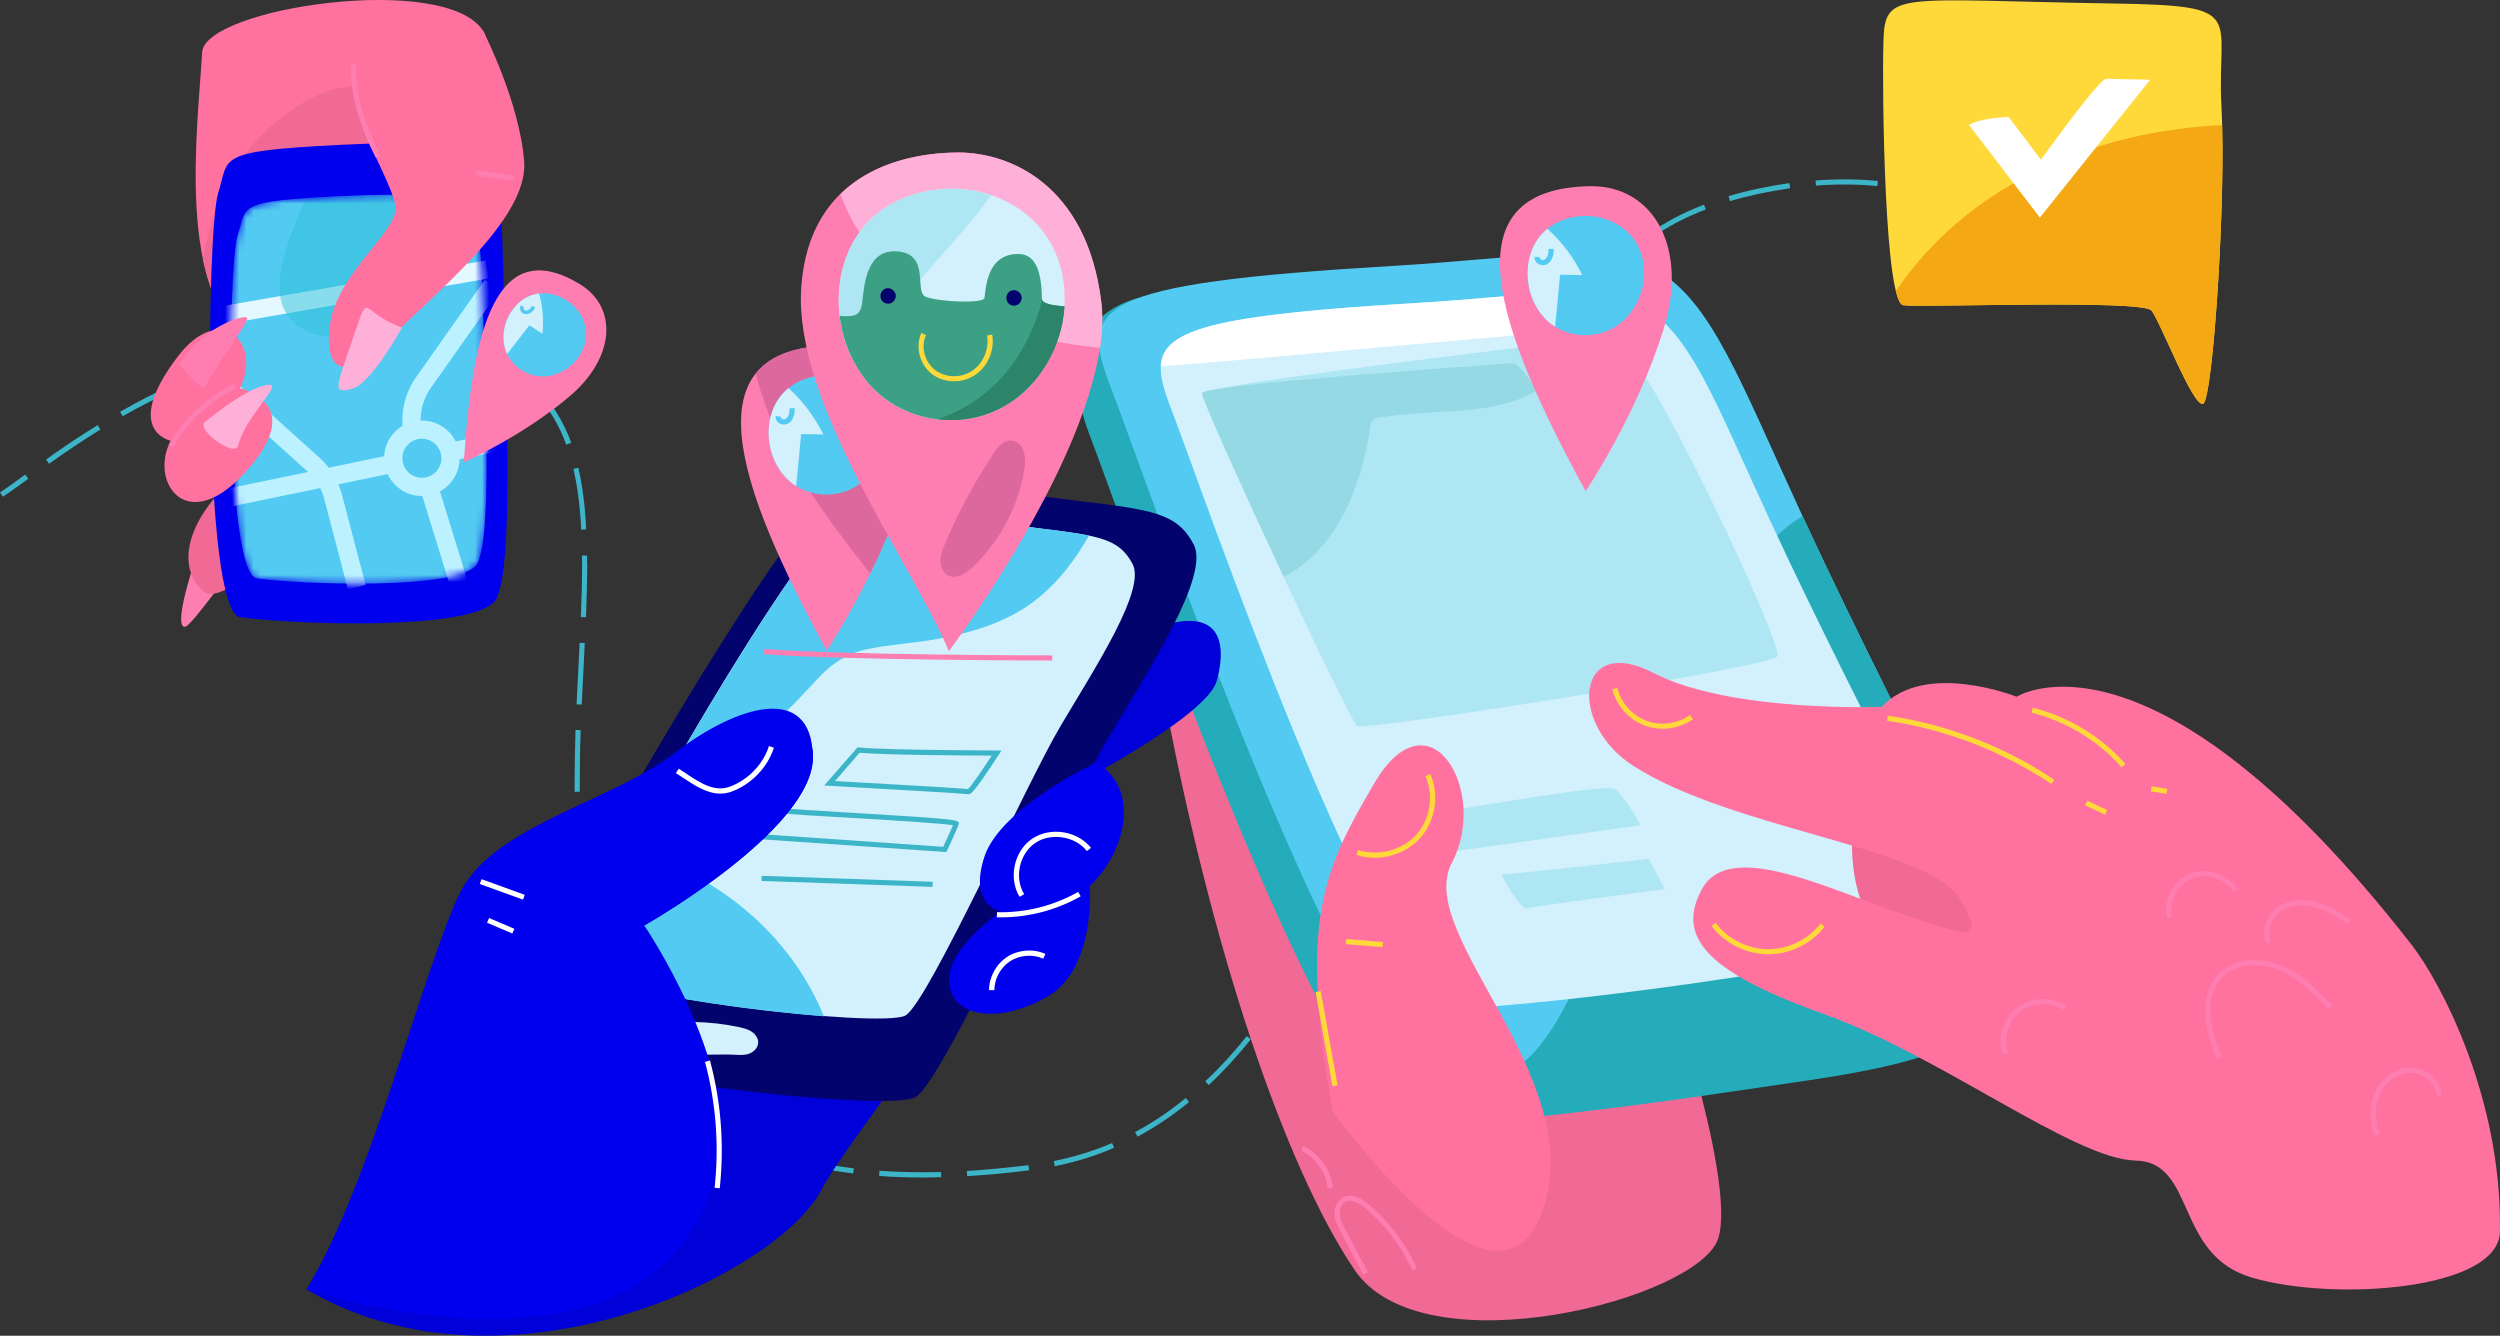 <svg width="350" height="187" viewBox="0 0 350 187" fill="none" xmlns="http://www.w3.org/2000/svg">
<rect x="0" y="0" width="350" height="187" fill="#333333" stroke="none"/>
<path d="M129.239 164.852C127.125 164.852 125.037 164.778 123.072 164.629L123.122 163.912C125.857 164.11 128.717 164.159 131.751 164.085L131.776 164.802C130.905 164.827 130.06 164.852 129.239 164.852ZM135.407 164.654L135.357 163.936C138.117 163.763 141.002 163.491 143.986 163.12L144.085 163.837C141.076 164.233 138.167 164.505 135.407 164.654ZM119.441 164.283C116.432 163.912 113.548 163.342 110.887 162.625L111.086 161.932C113.697 162.65 116.557 163.219 119.541 163.565L119.441 164.283ZM147.666 163.268L147.517 162.551C150.352 161.981 153.088 161.14 155.699 160.027L155.972 160.695C153.336 161.833 150.526 162.699 147.666 163.268ZM107.43 161.511C104.595 160.497 101.959 159.21 99.572 157.725L99.97 157.107C102.307 158.567 104.893 159.829 107.679 160.818L107.43 161.511ZM159.255 159.136L158.907 158.492C161.369 157.181 163.756 155.572 166.019 153.716L166.467 154.286C164.179 156.166 161.742 157.799 159.255 159.136ZM96.612 155.647C94.325 153.865 92.26 151.786 90.495 149.46L91.067 149.015C92.808 151.291 94.822 153.32 97.06 155.077L96.612 155.647ZM169.227 151.91L168.73 151.39C170.719 149.534 172.684 147.406 174.549 145.055L175.121 145.501C173.231 147.852 171.241 150.029 169.227 151.91ZM88.406 146.466C86.939 144.115 85.67 141.467 84.601 138.646L85.273 138.399C86.317 141.195 87.56 143.793 89.003 146.095L88.406 146.466ZM177.309 142.63L176.712 142.21C178.304 140.032 179.895 137.607 181.437 135.009L182.059 135.38C180.517 137.978 178.926 140.428 177.309 142.63ZM83.482 135.182C82.711 132.559 82.09 129.713 81.617 126.694L82.338 126.595C82.811 129.589 83.432 132.41 84.178 134.984L83.482 135.182ZM183.874 132.237L183.253 131.891C184.571 129.515 185.864 126.991 187.231 124.22L187.878 124.541C186.51 127.313 185.217 129.837 183.874 132.237ZM81.144 123.106C80.846 120.384 80.647 117.563 80.548 114.445L81.269 114.42C81.368 117.514 81.567 120.31 81.866 123.007L81.144 123.106ZM189.395 121.275L188.748 120.978C189.868 118.553 191.011 115.979 192.23 113.084L192.901 113.356C191.683 116.252 190.539 118.825 189.395 121.275ZM80.448 110.857C80.448 110.387 80.448 109.942 80.448 109.471C80.448 107.22 80.498 104.844 80.573 102.196L81.294 102.221C81.194 104.869 81.169 107.244 81.169 109.471C81.169 109.917 81.169 110.387 81.169 110.832L80.448 110.857ZM194.294 110.016L193.623 109.744C194.568 107.442 195.587 104.968 196.88 101.726L197.552 101.998C196.259 105.24 195.264 107.714 194.294 110.016ZM198.895 98.633L198.223 98.361L198.671 97.198C199.591 94.896 200.486 92.595 201.406 90.318L202.078 90.591C201.158 92.867 200.237 95.168 199.342 97.47L198.895 98.633ZM81.443 98.633L80.722 98.608C80.821 96.579 80.921 94.575 81.02 92.62L81.144 89.997L81.866 90.021L81.741 92.669C81.642 94.599 81.542 96.604 81.443 98.633ZM203.445 87.275L202.774 87.002C203.993 84.033 205.087 81.41 206.131 79.01L206.803 79.307C205.758 81.682 204.664 84.28 203.445 87.275ZM82.04 86.409L81.319 86.384C81.418 83.711 81.493 81.608 81.493 79.752V79.331C81.493 78.812 81.493 78.292 81.468 77.772H82.189C82.189 78.317 82.189 78.836 82.214 79.356V79.777C82.189 81.608 82.139 83.736 82.04 86.409ZM208.245 75.991L207.574 75.694C208.867 72.848 210.085 70.299 211.304 67.874L211.95 68.196C210.757 70.621 209.538 73.17 208.245 75.991ZM81.368 74.159C81.219 70.893 80.846 68.122 80.274 65.647L80.97 65.474C81.542 67.973 81.915 70.794 82.065 74.11L81.368 74.159ZM213.641 65.028L212.995 64.682C213.791 63.222 214.561 61.812 215.357 60.5C215.979 59.436 216.576 58.347 217.173 57.11L217.819 57.431C217.222 58.669 216.626 59.807 215.979 60.871C215.208 62.183 214.412 63.568 213.641 65.028ZM6.864 64.929L6.441 64.335C9.077 62.455 11.39 60.921 13.678 59.51L14.05 60.129C11.787 61.539 9.5 63.049 6.864 64.929ZM79.279 62.257C78.235 59.362 76.743 56.961 74.878 55.081L75.4 54.561C77.34 56.516 78.882 59.015 79.976 61.985L79.279 62.257ZM17.159 58.273L16.811 57.654C19.397 56.169 22.008 54.833 24.57 53.695L24.868 54.363C22.332 55.501 19.745 56.813 17.159 58.273ZM219.286 54.14L218.615 53.868C219.162 52.557 219.709 51.22 220.231 49.909C220.754 48.573 221.301 47.212 221.873 45.851L222.544 46.123C221.972 47.459 221.425 48.82 220.903 50.156C220.381 51.493 219.858 52.804 219.286 54.14ZM28.176 52.977L27.902 52.309C30.662 51.22 33.448 50.33 36.208 49.637L36.382 50.33C33.671 50.998 30.911 51.889 28.176 52.977ZM72.117 52.878C70.675 51.963 69.009 51.22 67.218 50.701C66.199 50.404 65.179 50.132 64.16 49.909L64.334 49.216C65.353 49.464 66.398 49.711 67.417 50.008C69.282 50.552 70.998 51.295 72.515 52.26L72.117 52.878ZM39.888 49.538L39.739 48.82C42.624 48.251 45.533 47.904 48.393 47.781L48.418 48.498C45.608 48.622 42.723 48.969 39.888 49.538ZM60.628 49.216C57.793 48.746 54.909 48.474 52.049 48.424V47.706C54.934 47.756 57.868 48.028 60.728 48.498L60.628 49.216ZM224.036 42.856L223.39 42.535C224.484 40.283 225.628 38.328 226.896 36.62C227.244 36.126 227.642 35.656 228.09 35.185L228.612 35.68C228.189 36.126 227.816 36.596 227.493 37.041C226.249 38.724 225.13 40.629 224.036 42.856ZM231.248 33.329L230.825 32.76C232.939 31.201 235.525 29.816 238.559 28.652L238.808 29.321C235.848 30.459 233.312 31.795 231.248 33.329ZM242.19 28.158L241.991 27.465C244.701 26.648 247.561 26.054 250.521 25.634L250.62 26.351C247.711 26.772 244.876 27.366 242.19 28.158ZM262.83 26.054C260.219 25.782 257.26 25.757 254.226 25.98L254.176 25.262C257.26 25.04 260.269 25.064 262.905 25.337L262.83 26.054Z" fill="#3DB5C9"/>
<path d="M0.398 69.532L0 68.939C0.995 68.295 2.213 67.404 3.531 66.439L3.954 67.033C2.636 67.998 1.393 68.889 0.398 69.532Z" fill="#3DB5C9"/>
<path d="M270.465 28.133C269.42 27.539 268.077 27.044 266.511 26.673L266.685 25.98C268.326 26.376 269.744 26.896 270.838 27.515L270.465 28.133Z" fill="#3DB5C9"/>
<path d="M231.894 132.51L162.513 94.995C169.525 133.376 180.094 163.689 189.644 177.794C199.193 191.899 237.813 181.877 240.549 173.389C243.259 164.926 231.894 132.51 231.894 132.51Z" fill="#F16995"/>
<path d="M190.862 178.462L187.754 172.597C187.381 171.88 186.933 171.063 186.834 170.148C186.759 169.257 187.082 168.143 187.978 167.648C188.997 167.104 190.265 167.45 191.683 168.663C194.518 171.088 196.831 174.156 198.372 177.522L197.726 177.819C196.234 174.528 193.971 171.558 191.235 169.207C190.564 168.638 189.32 167.747 188.351 168.267C187.729 168.613 187.505 169.405 187.58 170.073C187.654 170.84 188.027 171.558 188.4 172.251L191.509 178.116L190.862 178.462Z" fill="#FE7EB2"/>
<path d="M185.888 166.362C185.64 164.135 184.173 162.081 182.158 161.091L182.481 160.447C184.72 161.536 186.336 163.813 186.61 166.288L185.888 166.362Z" fill="#FE7EB2"/>
<path d="M192.105 43.574C176.14 44.514 166.218 40.011 159.951 41.545C149.506 44.094 149.705 53.547 152.515 60.822C157.041 72.477 186.211 157.676 198.447 157.626C204.937 157.601 224.359 155.572 243.259 152.702C260.02 150.153 278.298 148.668 281.182 138.127C282.724 132.509 265.64 113.95 249.103 78.193C240.573 59.758 236.519 48.399 228.686 44.094C221.375 40.085 210.731 42.461 192.105 43.574Z" fill="#25ACBA"/>
<path d="M229.755 146.293C239.504 144.338 249.401 143.249 259.299 142.21C266.56 141.443 274.095 140.75 281.033 138.275C281.083 138.226 281.133 138.152 281.158 138.102C284.092 133.054 268.699 107.591 252.162 71.834C243.632 53.398 239.578 42.04 231.745 37.734C224.459 33.725 213.815 36.101 195.189 37.215C152.615 39.739 151.073 42.832 155.599 54.462C160.125 66.117 189.295 151.316 201.53 151.267C204.042 151.267 208.518 150.945 214.138 150.401C219.236 148.668 224.483 147.332 229.755 146.293Z" fill="#53CAF1"/>
<path d="M252.36 72.254C251.49 72.799 250.619 73.392 249.824 74.061C246.989 76.362 244.726 79.208 242.811 82.326C240.448 86.186 238.484 90.294 236.793 94.501C233.436 102.963 231.297 111.798 228.412 120.434C227.044 124.566 225.453 128.649 223.389 132.485C221.474 136.073 218.937 141.814 216.55 145.08C214.536 147.827 213.815 148.668 209.736 150.797C218.863 150.029 232.739 148.421 246.317 146.342C263.078 143.794 279.765 140.478 281.132 138.102C284.067 133.079 268.823 107.789 252.36 72.254Z" fill="#25ACBA"/>
<path d="M198.272 42.411C161.418 44.613 160.075 47.261 164.004 57.357C167.933 67.454 193.149 141.17 203.743 141.146C209.363 141.121 226.174 139.364 242.537 136.865C257.035 134.638 271.484 131.792 272.677 129.738C275.214 125.358 261.91 103.335 247.586 72.378C240.2 56.417 236.693 46.593 229.929 42.881C223.588 39.392 214.387 41.471 198.272 42.411Z" fill="#D2F1FC"/>
<path d="M162.835 51.27C177.557 50.107 192.254 48.672 206.951 47.41C215.556 46.667 224.16 45.9 232.764 44.985C231.869 44.143 230.924 43.426 229.905 42.881C223.588 39.417 214.387 41.471 198.272 42.436C170.271 44.094 162.761 46.049 162.512 51.295C162.612 51.27 162.736 51.27 162.835 51.27Z" fill="white"/>
<path d="M225.85 47.193C221.374 47.514 168.406 53.893 168.257 55.056C168.107 56.219 188.872 100.959 190.016 101.652C191.16 102.345 247.808 93.417 248.828 91.908C249.847 90.423 229.356 46.921 225.85 47.193Z" fill="#AEE6F4"/>
<path d="M181.884 79.455C188.052 74.976 190.887 66.662 191.906 59.411C191.956 59.015 192.428 58.57 192.826 58.496C195.164 58.1 197.501 57.927 199.864 57.778C203.768 57.531 207.747 57.432 211.502 56.293C212.82 55.898 214.039 55.328 215.158 54.635C213.591 52.235 212.373 50.8 211.726 50.849C207.25 51.171 168.431 53.868 168.281 55.031C168.207 55.65 174.051 68.641 179.721 80.742C180.442 80.395 181.188 79.975 181.884 79.455Z" fill="#95D9E5"/>
<path d="M201.132 113.777C210.955 112.218 224.881 109.768 226.075 110.461C227.268 111.154 229.705 115.534 229.705 115.534L199.516 119.741L201.132 113.777Z" fill="#AEE6F4"/>
<path d="M210.159 122.463C213.367 122.216 230.849 120.236 230.849 120.236L233.087 124.492C233.087 124.492 214.785 126.818 213.84 127.189C212.895 127.561 210.159 122.463 210.159 122.463Z" fill="#AEE6F4"/>
<path d="M295.88 0.492C265.392 -0.003 263.875 -1.413 263.676 5.912C263.477 13.236 263.85 42.387 266.461 42.733C269.072 43.079 299.908 41.916 301.202 43.475C302.47 45.034 307.12 57.283 308.463 56.516C309.806 55.749 311.696 27.638 311 14.82C310.303 2.002 314.904 0.789 295.88 0.492Z" fill="#FFD939"/>
<path d="M301.351 18.631C291.354 20.511 281.705 24.594 273.946 31.226C270.664 34.047 267.804 37.239 265.417 40.753C265.715 41.965 266.063 42.683 266.461 42.733C269.072 43.079 299.908 41.916 301.202 43.475C302.47 45.034 307.12 57.283 308.463 56.516C309.706 55.798 311.472 31.177 311.099 17.492C307.817 17.665 304.584 18.037 301.351 18.631Z" fill="#F4A914"/>
<path d="M281.208 16.379C277.005 16.527 275.662 17.492 275.662 17.492L285.584 30.459L301.028 11.157C301.028 11.157 295.855 11.058 294.86 11.034C293.865 11.009 285.734 22.367 285.734 22.367L281.208 16.379Z" fill="white"/>
<path d="M186.585 155.548C181.81 128.921 185.292 121.77 192.379 109.694C200.138 96.431 208.543 110.832 203.246 120.83C197.949 130.827 222.345 150.698 216.028 169.331C209.712 187.964 186.585 155.548 186.585 155.548Z" fill="#FF729F"/>
<path d="M184.901 138.76L184.191 138.885L186.542 152.066L187.252 151.941L184.901 138.76Z" fill="#FFD939"/>
<path d="M192.454 120.087C191.583 120.087 190.738 119.964 189.917 119.691L190.141 118.999C192.926 119.914 196.258 119.048 198.248 116.895C200.237 114.718 200.759 111.352 199.566 108.655L200.237 108.358C201.555 111.278 200.958 114.99 198.795 117.365C197.178 119.122 194.816 120.087 192.454 120.087Z" fill="#FFD939"/>
<path d="M188.486 131.463L188.425 132.178L193.555 132.607L193.615 131.892L188.486 131.463Z" fill="#FFD939"/>
<path d="M259.821 123.626C260.94 128.724 263.924 133.574 268.475 136.197C273.026 138.82 279.143 138.894 283.346 135.751C287.847 132.361 289.339 126.2 288.991 120.582C288.618 114.545 286.231 108.309 281.307 104.77C276.433 101.281 268.773 101.627 263.974 105.24C259.05 108.977 258.652 118.207 259.821 123.626Z" fill="#F16995"/>
<path d="M337.658 132.312C301.177 85.444 282.327 97.544 282.327 97.544C282.327 97.544 269.52 92.422 263.452 98.955C263.452 98.955 242.289 99.796 231.471 94.204C220.654 88.611 219.46 101.33 228.661 107.22C242.587 116.153 269.868 118.578 274.294 125.729C278.721 132.881 274.17 130.53 266.486 128.006C256.439 124.715 242.264 117.39 238.335 124.368C234.406 131.347 239.379 136.271 255.519 142.037C271.658 147.802 290.409 162.303 298.963 162.477C307.493 162.65 304.384 175.666 315.252 178.858C326.84 182.273 349.868 180.59 349.992 172.424C350.291 153.618 341.637 137.434 337.658 132.312Z" fill="#FF729F"/>
<path d="M247.561 133.599C247.536 133.599 247.512 133.599 247.487 133.599C244.428 133.575 241.419 132.04 239.604 129.615L240.175 129.194C241.866 131.446 244.677 132.857 247.487 132.882C247.512 132.882 247.536 132.882 247.561 132.882C250.371 132.882 253.157 131.52 254.872 129.293L255.444 129.738C253.604 132.139 250.595 133.599 247.561 133.599Z" fill="#FFD939"/>
<path d="M232.764 102.024C231.919 102.024 231.048 101.876 230.253 101.579C228.014 100.737 226.274 98.782 225.727 96.48L226.423 96.307C226.92 98.361 228.512 100.168 230.501 100.91C232.491 101.653 234.878 101.331 236.594 100.094L237.017 100.688C235.773 101.554 234.281 102.024 232.764 102.024Z" fill="#FFD939"/>
<path d="M287.201 109.769C280.337 105.166 272.379 102.098 264.198 100.91L264.297 100.192C272.603 101.405 280.66 104.498 287.599 109.175L287.201 109.769Z" fill="#FFD939"/>
<path d="M297.024 107.418C293.741 103.706 289.265 100.984 284.416 99.771L284.59 99.079C289.563 100.316 294.164 103.112 297.546 106.948L297.024 107.418Z" fill="#FFD939"/>
<path d="M292.222 112.102L291.915 112.752L294.706 114.057L295.012 113.408L292.222 112.102Z" fill="#FFD939"/>
<path d="M301.237 110.079L301.12 110.788L303.304 111.146L303.421 110.438L301.237 110.079Z" fill="#FFD939"/>
<path d="M310.377 148.298C309.656 146.417 308.935 144.462 308.761 142.383C308.562 140.033 309.184 137.88 310.502 136.469C312.765 133.995 316.644 134.044 319.28 135.133C322.165 136.321 324.453 138.647 326.442 140.701L325.92 141.196C323.955 139.191 321.742 136.915 318.982 135.776C316.57 134.786 313.038 134.712 311.024 136.939C309.855 138.201 309.308 140.156 309.482 142.309C309.656 144.289 310.353 146.169 311.049 148.025L310.377 148.298Z" fill="#FE7EB2"/>
<path d="M317.316 132.064C316.52 130.382 317.216 128.155 318.907 126.992C320.325 126.002 322.289 125.754 324.304 126.299C326.069 126.769 327.636 127.783 329.078 128.798L328.656 129.392C327.263 128.402 325.771 127.437 324.105 126.992C322.339 126.521 320.549 126.744 319.33 127.585C317.962 128.551 317.341 130.406 317.987 131.767L317.316 132.064Z" fill="#FE7EB2"/>
<path d="M303.39 128.55C302.793 126.076 304.235 123.279 306.598 122.314C308.96 121.349 311.969 122.339 313.287 124.517L312.665 124.888C311.521 123.007 308.935 122.141 306.871 122.983C304.832 123.824 303.564 126.249 304.086 128.377L303.39 128.55Z" fill="#FE7EB2"/>
<path d="M332.436 159.012C331.689 156.859 331.714 154.682 332.51 152.9C333.43 150.846 335.42 149.485 337.484 149.485H337.509C339.796 149.51 341.811 151.391 341.836 153.519H341.114C341.114 151.787 339.399 150.203 337.509 150.203H337.484C335.743 150.203 333.977 151.44 333.182 153.197C332.46 154.805 332.436 156.785 333.132 158.765L332.436 159.012Z" fill="#FE7EB2"/>
<path d="M280.411 147.679C279.591 145.353 280.436 142.557 282.401 141.047C284.365 139.538 287.275 139.439 289.339 140.824L288.941 141.418C287.126 140.206 284.564 140.28 282.849 141.616C281.133 142.928 280.387 145.378 281.108 147.431L280.411 147.679Z" fill="#FE7EB2"/>
<path d="M27.305 78.416C24.793 86.186 25.141 88.042 26.012 87.72C26.882 87.398 32.204 80.049 32.204 80.049L27.305 78.416Z" fill="#FE7EB2"/>
<path d="M36.158 64.088C24.395 72.848 25.166 80.247 28.598 82.845C32.13 85.493 46.677 69.235 46.677 69.235L36.158 64.088Z" fill="#F16995"/>
<path d="M28.299 7.322C27.678 18.16 24.594 40.803 34.989 48.028C45.384 55.254 72.813 12.716 67.666 4.377C62.543 -3.962 28.648 1.086 28.299 7.322Z" fill="#FF729F"/>
<path d="M53.939 12.865C49.91 11.108 45.558 12.444 42.002 14.647C37.725 17.294 34.318 20.883 32.005 25.337C30.215 28.752 29.096 32.439 28.399 36.249C29.444 41.273 31.408 45.579 34.989 48.053C41.53 52.606 54.784 37.487 62.469 23.555C60.877 19.249 58.266 14.746 53.939 12.865Z" fill="#F16995"/>
<path d="M47.398 20.289C29.916 21.18 32.154 21.996 30.538 27.044C28.922 32.092 28.325 85.666 33.621 86.409C40.236 87.374 67.343 88.537 69.556 83.711C71.769 78.886 70.998 58.322 70.501 39.986C70.004 21.65 70.948 19.101 47.398 20.289Z" fill="#0000EF"/>
<mask id="mask0_13_1521" style="mask-type:alpha" maskUnits="userSpaceOnUse" x="32" y="27" width="37" height="55">
<path d="M47.746 27.465C32.751 28.158 34.666 28.826 33.273 32.909C31.881 36.992 31.433 80.371 35.984 80.989C41.654 81.781 64.93 82.746 66.845 78.861C68.76 74.976 68.064 58.298 67.616 43.45C67.143 28.603 67.964 26.524 47.746 27.465Z" fill="#53CAF1"/>
</mask>
<g mask="url(#mask0_13_1521)">
<path d="M47.746 27.465C32.751 28.158 34.666 28.826 33.273 32.909C31.881 36.992 31.433 80.371 35.984 80.989C41.654 81.781 64.93 82.746 66.845 78.861C68.76 74.976 68.064 58.298 67.616 43.45C67.143 28.603 67.964 26.524 47.746 27.465Z" fill="#53CAF1"/>
<path d="M32.266 69.624L69.271 61.969" stroke="#BCF2FF" stroke-width="2.552" stroke-linejoin="round"/>
<path d="M64.166 81.471L58.012 61.51C57.18 58.811 57.646 55.879 59.274 53.571L68.906 39.915" stroke="#BCF2FF" stroke-width="2.552" stroke-linejoin="round"/>
<path d="M49.948 82.2L46.628 69.527C46.178 67.807 45.234 66.256 43.913 65.065L31.172 53.585" stroke="#BCF2FF" stroke-width="2.552" stroke-linejoin="round"/>
<path d="M31.354 44.107L68.177 37.728" stroke="#E3F9FF" stroke-width="2.552" stroke-linejoin="round"/>
<path opacity="0.5" d="M41.728 30.311C40.41 33.577 39.018 37.165 39.167 40.753C39.266 43.352 40.709 45.257 43.046 46.395C44.613 47.162 46.453 47.212 48.244 46.717C52.869 45.43 56.848 41.248 59.981 37.586C61.996 35.21 63.861 32.711 65.602 30.113C63.438 27.341 58.663 26.97 47.771 27.465C45.856 27.564 44.24 27.638 42.822 27.737C42.449 28.603 42.051 29.445 41.728 30.311Z" fill="#2EC0D8"/>
<ellipse cx="59.062" cy="64.156" rx="4.01" ry="4.01" fill="#53CAF1" stroke="#BCF2FF" stroke-width="2.552" stroke-linejoin="round"/>
</g>
<path d="M64.933 64.722C66.106 46.469 69.336 32.678 81.109 39.737C86.582 43.014 86.096 50.134 79.732 55.494C73.091 61.129 64.933 64.722 64.933 64.722Z" fill="#FE7EB2"/>
<path d="M80.999 49.991C80.98 50.02 80.962 50.049 80.944 50.078C79.744 51.748 77.721 52.774 75.799 52.701C73.853 52.633 72.066 51.503 71.129 49.808C71.083 49.718 71.043 49.652 70.998 49.562C70.231 47.955 70.358 46.036 71.132 44.424C71.965 42.686 73.532 41.31 75.475 41.091C75.767 41.051 76.055 41.049 76.358 41.057C80.493 41.326 83.852 45.837 80.999 49.991Z" fill="#53CAF1"/>
<path d="M75.93 46.724C75.324 46.32 74.709 45.931 74.118 45.537C73.083 46.882 72.047 48.227 70.998 49.562C70.231 47.955 70.358 46.036 71.132 44.424C71.965 42.686 73.532 41.31 75.475 41.091C75.979 42.919 76.14 44.837 75.93 46.724Z" fill="#D2F1FC"/>
<path d="M73.181 43.843C72.991 43.722 72.856 43.514 72.816 43.285C72.782 43.08 72.834 42.868 72.965 42.726L73.352 43.053C73.316 43.112 73.317 43.174 73.313 43.212C73.32 43.298 73.361 43.364 73.448 43.42C73.609 43.522 73.848 43.469 74.014 43.369C74.221 43.236 74.383 43.012 74.513 42.808L74.937 43.076C74.781 43.324 74.582 43.606 74.284 43.785C73.925 44.028 73.503 44.047 73.181 43.843Z" fill="#53CAF1"/>
<path d="M24.893 49.909C30.787 42.164 36.755 47.905 33.597 54.363C33.597 54.363 43.618 56.467 33.845 66.637C25.937 74.877 20.914 67.355 23.898 61.713C23.873 61.688 17.01 60.277 24.893 49.909Z" fill="#FF729F"/>
<path d="M51.402 7.272C44.911 11.776 56.003 25.955 55.356 29.618C54.685 33.28 46.627 38.922 46.08 46.321C45.533 53.72 50.283 52.235 55.033 47.063C59.758 41.891 73.982 30.979 73.385 22.664C72.788 14.35 67.666 4.377 67.666 4.377L51.402 7.272Z" fill="#FF729F"/>
<path d="M56.276 45.851C50.209 43.747 51.875 40.209 49.413 47.36C46.951 54.512 46.553 55.106 49.264 54.438C51.974 53.769 56.276 45.851 56.276 45.851Z" fill="#FFB0D8"/>
<path d="M25.092 50.998C28.3 45.851 33.845 44.118 34.542 44.44C35.238 44.762 29.145 52.557 28.897 53.992C28.648 55.427 25.092 50.998 25.092 50.998Z" fill="#FE7EB2"/>
<path d="M28.673 59.09C33.099 55.501 36.233 53.868 37.799 53.868C39.366 53.868 34.268 58.52 33.348 62.356C32.925 64.187 27.404 60.129 28.673 59.09Z" fill="#FFB0D8"/>
<path d="M24.221 62.653L23.6 62.307C25.664 58.595 28.921 55.576 32.776 53.769L33.074 54.413C29.369 56.145 26.236 59.065 24.221 62.653Z" fill="#FE7EB2"/>
<path d="M52.621 22.095C50.184 17.319 49.04 13.038 49.114 9.054L49.835 9.079C49.761 12.964 50.88 17.121 53.267 21.773L52.621 22.095Z" fill="#FE7EB2"/>
<path d="M66.758 23.849L66.653 24.559L71.82 25.316L71.925 24.605L66.758 23.849Z" fill="#FE7EB2"/>
<path d="M129.513 145.6C121.182 157.478 116.731 163.243 114.965 166.634C108.897 178.289 70.924 196.972 42.898 180.516C42.898 180.516 82.463 159.705 88.729 148.149C94.996 136.592 129.513 145.6 129.513 145.6Z" fill="#0000D8"/>
<path d="M143.19 98.336C171.018 79.034 172.186 88.611 170.346 95.317C168.506 102.023 135.282 117.662 135.282 117.662L143.19 98.336Z" fill="#0000D8"/>
<path d="M150.8 70.101C121.381 66.513 119.217 65.325 111.036 75.273C102.854 85.221 69.78 140.576 72.565 145.427C75.35 150.277 124.29 155.919 128.195 153.593C132.124 151.267 148.885 113.876 154.903 103.755C160.921 93.634 169.426 80.593 167.113 76.213C164.8 71.833 161.418 71.388 150.8 70.101Z" fill="#03036D"/>
<path d="M145.229 73.937C121.207 71.017 119.441 70.052 112.751 78.168C106.062 86.285 79.055 131.495 81.343 135.479C83.631 139.463 123.594 144.041 126.777 142.16C129.985 140.255 143.662 109.719 148.586 101.454C153.51 93.189 160.448 82.523 158.558 78.96C156.668 75.372 153.908 75.001 145.229 73.937Z" fill="#D2F1FC"/>
<path d="M98.179 106.898C101.288 105.834 104.247 104.324 106.858 102.369C109.842 100.167 112.229 97.371 114.766 94.723C116.631 92.743 118.695 91.457 121.381 90.887C124.663 90.195 128.07 90.046 131.378 89.427C136.451 88.487 141.524 86.928 145.553 83.563C148.412 81.187 150.626 78.193 152.466 74.976C150.651 74.605 148.338 74.308 145.254 73.937C121.232 71.017 119.466 70.052 112.777 78.168C109.444 82.202 101.089 95.441 93.802 108.209C95.245 107.838 96.737 107.417 98.179 106.898Z" fill="#53CAF1"/>
<path d="M106.435 129.243C101.262 124.269 94.822 120.731 87.859 118.949C83.432 127.362 80.498 134.068 81.318 135.504C82.885 138.25 102.332 141.269 115.338 142.284C113.348 137.359 110.265 132.93 106.435 129.243Z" fill="#53CAF1"/>
<path d="M153.535 106.725C160.175 110.956 157.017 119.988 152.565 124.022C152.565 124.022 153.485 135.603 146.622 139.537C139.758 143.472 133.268 142.383 132.87 137.557C132.497 132.732 140.106 127.61 140.106 127.61C140.106 127.61 135.531 126.793 137.843 119.864C140.206 112.936 153.535 106.725 153.535 106.725Z" fill="#0000EF"/>
<path d="M135.63 111.203C135.581 111.203 135.531 111.179 135.506 111.179C135.009 111.104 123.644 110.436 116.134 110.016L115.388 109.966L120.063 104.621L120.262 104.646C123.818 105.017 139.385 105.067 139.535 105.067H140.206L139.858 105.611C136.6 110.634 135.954 111.203 135.63 111.203ZM135.63 110.486C135.68 110.486 135.73 110.511 135.73 110.511C135.705 110.486 135.63 110.486 135.63 110.486ZM116.905 109.348C122.624 109.669 133.939 110.313 135.531 110.461C135.954 110.09 137.446 107.912 138.838 105.784C135.829 105.784 123.818 105.71 120.336 105.388L116.905 109.348Z" fill="#3DB5C9"/>
<path d="M132.497 119.295L132.248 119.271L103.501 117.291L108.624 113.109H108.773C110.837 113.282 114.642 113.505 118.67 113.752C132.373 114.569 133.915 114.742 134.163 115.089L134.263 115.237L134.213 115.41C134.089 115.88 132.746 118.751 132.597 119.073L132.497 119.295ZM105.366 116.697L132.049 118.553C132.522 117.563 133.144 116.177 133.417 115.534C131.801 115.262 124.241 114.792 118.621 114.47C114.692 114.247 110.961 114.025 108.848 113.851L105.366 116.697Z" fill="#3DB5C9"/>
<path d="M111.707 108.506C107.803 113.975 101.885 117.637 96.364 121.275C95.096 122.116 93.827 122.958 92.609 123.848C91.44 124.715 89.625 125.853 89.351 127.412C89.227 128.228 89.699 128.946 90.321 129.49C92.012 128.525 113.995 115.707 113.821 105.858C113.821 105.487 113.796 105.141 113.747 104.794C113.224 106.106 112.553 107.343 111.707 108.506Z" fill="#0000D8"/>
<path d="M106.644 122.615L106.619 123.332L130.553 124.164L130.578 123.446L106.644 122.615Z" fill="#3DB5C9"/>
<path d="M140.156 128.427C139.957 128.427 139.759 128.427 139.56 128.427L139.584 127.709C143.563 127.808 147.492 126.818 150.949 124.863L151.297 125.482C147.89 127.412 144.061 128.427 140.156 128.427Z" fill="white"/>
<path d="M142.742 125.556C141.151 122.958 141.947 119.172 144.483 117.439C146.995 115.707 150.849 116.301 152.739 118.701L152.167 119.147C150.501 117.044 147.119 116.524 144.906 118.033C142.693 119.568 141.971 122.908 143.389 125.185L142.742 125.556Z" fill="white"/>
<path d="M138.465 138.622C138.465 136.791 139.46 134.959 141.027 133.945C142.569 132.955 144.657 132.781 146.349 133.549L146.05 134.217C144.583 133.549 142.767 133.697 141.425 134.563C140.082 135.43 139.211 137.038 139.211 138.622H138.465Z" fill="white"/>
<path d="M102.656 147.654C103.352 147.704 104.098 147.753 104.769 147.555C105.441 147.333 106.062 146.788 106.137 146.095C106.212 145.452 105.814 144.833 105.267 144.462C104.744 144.09 104.098 143.942 103.451 143.793C101.387 143.348 99.273 143.125 97.184 143.076C96.016 143.051 94.648 143.199 93.952 144.14C93.479 144.783 93.454 145.699 93.877 146.367C95.071 148.149 100.741 147.506 102.656 147.654Z" fill="#D2F1FC"/>
<path d="M42.898 180.516C51.875 165.941 59.733 134.192 64.458 124.863C69.208 115.534 85.621 112.243 94.424 105.438C103.227 98.657 113.597 95.589 113.796 105.858C113.995 116.128 90.196 129.565 90.196 129.565C90.196 129.565 103.153 148.644 100.641 162.204C94.076 197.64 42.898 180.516 42.898 180.516Z" fill="#0000EF"/>
<path d="M100.84 111.105C99 111.105 97.284 109.991 95.643 108.902C95.294 108.68 94.971 108.457 94.623 108.234L95.021 107.615C95.369 107.838 95.717 108.061 96.04 108.284C98.08 109.645 100.019 110.907 102.158 110.14C104.719 109.199 106.833 107.022 107.654 104.448L108.35 104.671C107.455 107.467 105.167 109.818 102.407 110.832C101.86 111.03 101.337 111.105 100.84 111.105Z" fill="white"/>
<path d="M100.765 166.361L100.044 166.287C100.691 160.373 100.243 154.434 98.701 148.668L99.397 148.47C100.964 154.335 101.412 160.348 100.765 166.361Z" fill="white"/>
<path d="M67.415 123.084L67.168 123.759L73.221 125.95L73.468 125.276L67.415 123.084Z" fill="white"/>
<path d="M68.47 128.523L68.186 129.183L71.729 130.694L72.013 130.034L68.47 128.523Z" fill="white"/>
<path d="M115.736 91.086C103.153 68.048 96.488 48.845 116.184 48.375C125.335 48.152 130.209 57.16 126.603 68.543C122.873 80.47 115.736 91.086 115.736 91.086Z" fill="#FE7EB2"/>
<path d="M221.991 68.777C209.408 45.739 202.743 26.536 222.438 26.066C231.59 25.843 236.464 34.851 232.858 46.233C229.128 58.161 221.991 68.777 221.991 68.777Z" fill="#FE7EB2"/>
<path d="M116.183 48.375C111.061 48.499 107.728 49.884 105.813 52.285C106.012 53.126 106.236 53.967 106.51 54.784C109.494 64.311 115.686 72.452 121.828 80.297C123.544 76.808 125.285 72.749 126.628 68.543C130.209 57.16 125.335 48.177 116.183 48.375Z" fill="#DD689D"/>
<path d="M123.918 60.896C123.918 60.946 123.918 60.995 123.918 61.044C123.744 63.989 122.078 66.785 119.69 68.171C117.278 69.582 114.244 69.582 111.807 68.245C111.683 68.171 111.583 68.122 111.459 68.047C109.295 66.686 107.977 64.261 107.679 61.713C107.356 58.966 108.201 56.095 110.39 54.339C110.713 54.066 111.061 53.844 111.434 53.621C116.656 50.775 124.191 53.67 123.918 60.896Z" fill="#53CAF1"/>
<path d="M230.173 38.587C230.173 38.637 230.173 38.686 230.173 38.736C229.999 41.681 228.332 44.477 225.945 45.862C223.533 47.273 220.499 47.273 218.062 45.937C217.938 45.862 217.838 45.813 217.714 45.739C215.55 44.378 214.232 41.953 213.934 39.404C213.611 36.657 214.456 33.787 216.644 32.03C216.968 31.758 217.316 31.535 217.689 31.312C222.911 28.466 230.446 31.362 230.173 38.587Z" fill="#53CAF1"/>
<path d="M132.845 91.16C127.797 79.034 111.011 56.516 112.18 40.159C113.349 23.802 127.076 21.353 134.188 21.353C141.3 21.353 152.118 25.807 154.157 42.238C156.345 59.956 132.845 91.16 132.845 91.16Z" fill="#FE7EB2"/>
<path d="M120.486 32.76C126.156 41.124 136.302 45.38 145.901 47.434C148.562 48.004 151.272 48.424 154.008 48.696C154.356 46.42 154.431 44.242 154.182 42.238C152.143 25.807 141.325 21.353 134.213 21.353C129.712 21.353 122.6 22.343 117.676 27.168C118.347 29.098 119.267 31.003 120.486 32.76Z" fill="#FFB0D8"/>
<path d="M149.034 42.609C149.034 42.708 149.034 42.807 149.009 42.906C148.686 48.622 145.428 54.017 140.828 56.739C136.152 59.486 130.284 59.486 125.559 56.887C120.933 54.363 118.173 49.414 117.551 44.218C116.83 38.13 119.093 31.696 124.862 28.554C134.984 22.986 149.581 28.578 149.034 42.609Z" fill="#D2F1FC"/>
<path d="M119.292 50.156C122.699 46.271 126.006 42.312 129.438 38.427C131.751 35.804 134.113 33.181 136.351 30.459C137.197 29.444 137.993 28.405 138.764 27.316C134.337 25.832 129.189 26.153 124.862 28.529C119.093 31.696 116.83 38.105 117.551 44.193C117.8 46.296 118.397 48.325 119.292 50.156Z" fill="#AEE6F4"/>
<path d="M149.009 42.906C148.686 48.622 145.428 54.017 140.828 56.739C136.153 59.486 130.284 59.486 125.559 56.887C120.933 54.363 118.173 49.414 117.551 44.218C119.789 44.416 120.486 44.119 120.71 42.337C121.008 39.788 121.306 34.74 125.783 35.21C130.259 35.68 127.946 40.852 129.587 41.545C131.254 42.238 137.62 42.56 137.819 41.718C138.018 40.877 137.943 35.458 142.643 35.557C145.254 35.606 145.826 38.6 145.876 41.892C145.901 42.535 147.542 42.782 149.009 42.906Z" fill="#3CA184"/>
<path d="M145.901 41.916C145.901 41.669 143.737 54.487 131.278 58.694C134.561 59.09 137.943 58.446 140.853 56.714C145.453 53.992 148.711 48.622 149.034 42.881C147.542 42.782 145.901 42.535 145.901 41.916Z" fill="#2C8469"/>
<path d="M123.594 42.238C123.843 42.486 124.265 42.585 124.614 42.486C125.086 42.362 125.434 41.867 125.409 41.372C125.384 40.877 124.962 40.432 124.464 40.357C123.395 40.234 122.873 41.521 123.594 42.238Z" fill="#03036D"/>
<path d="M141.226 42.511C141.474 42.758 141.897 42.857 142.245 42.758C142.718 42.634 143.066 42.139 143.041 41.644C143.016 41.149 142.593 40.704 142.096 40.63C141.027 40.506 140.505 41.793 141.226 42.511Z" fill="#03036D"/>
<path d="M133.566 53.374C132.472 53.374 131.403 53.052 130.533 52.408C128.767 51.097 128.095 48.548 128.991 46.618L129.637 46.915C128.866 48.573 129.463 50.726 130.955 51.839C132.422 52.928 134.636 52.953 136.178 51.864C137.67 50.825 138.515 48.82 138.192 46.965L138.913 46.841C139.261 48.994 138.341 51.245 136.575 52.458C135.705 53.052 134.636 53.374 133.566 53.374Z" fill="#FFD939"/>
<path d="M115.264 60.822C114.219 60.797 113.175 60.797 112.155 60.772C111.931 63.197 111.708 65.622 111.459 68.047C109.295 66.686 107.977 64.261 107.679 61.713C107.356 58.966 108.201 56.095 110.39 54.338C112.404 56.17 114.07 58.372 115.264 60.822Z" fill="#D2F1FC"/>
<path d="M221.519 38.513C220.474 38.489 219.43 38.489 218.41 38.464C218.186 40.889 217.962 43.314 217.714 45.739C215.55 44.378 214.232 41.953 213.934 39.404C213.611 36.657 214.456 33.787 216.644 32.03C218.659 33.861 220.325 36.063 221.519 38.513Z" fill="#D2F1FC"/>
<path d="M109.718 59.437C109.394 59.437 109.071 59.288 108.847 59.041C108.648 58.818 108.549 58.521 108.599 58.249L109.32 58.348C109.32 58.447 109.37 58.521 109.394 58.571C109.469 58.669 109.568 58.719 109.718 58.719C109.991 58.719 110.24 58.471 110.364 58.224C110.513 57.902 110.538 57.506 110.538 57.16H111.259C111.259 57.581 111.235 58.075 111.011 58.521C110.762 59.09 110.265 59.437 109.718 59.437Z" fill="#53CAF1"/>
<path d="M215.973 37.128C215.65 37.128 215.326 36.979 215.103 36.732C214.904 36.509 214.804 36.212 214.854 35.94L215.575 36.039C215.575 36.138 215.625 36.212 215.65 36.261C215.724 36.36 215.824 36.41 215.973 36.41C216.247 36.41 216.495 36.162 216.62 35.915C216.769 35.593 216.794 35.197 216.794 34.851H217.515C217.515 35.272 217.49 35.766 217.266 36.212C217.018 36.781 216.52 37.128 215.973 37.128Z" fill="#53CAF1"/>
<path d="M147.318 92.472C147.02 92.472 118.173 92.447 106.958 91.581L107.007 90.863C118.198 91.729 147.02 91.754 147.318 91.754V92.472Z" fill="#FE7EB2"/>
<path d="M132.273 76.214C131.975 76.956 131.651 77.723 131.651 78.54C131.651 79.356 132.024 80.198 132.746 80.569C133.889 81.138 135.207 80.297 136.128 79.431C139.982 75.818 142.568 70.918 143.414 65.722C143.638 64.336 143.588 62.01 141.723 61.713C140.082 61.441 139.112 63.495 138.366 64.633C136.003 68.32 133.939 72.18 132.273 76.214Z" fill="#DD689D"/>
</svg>

